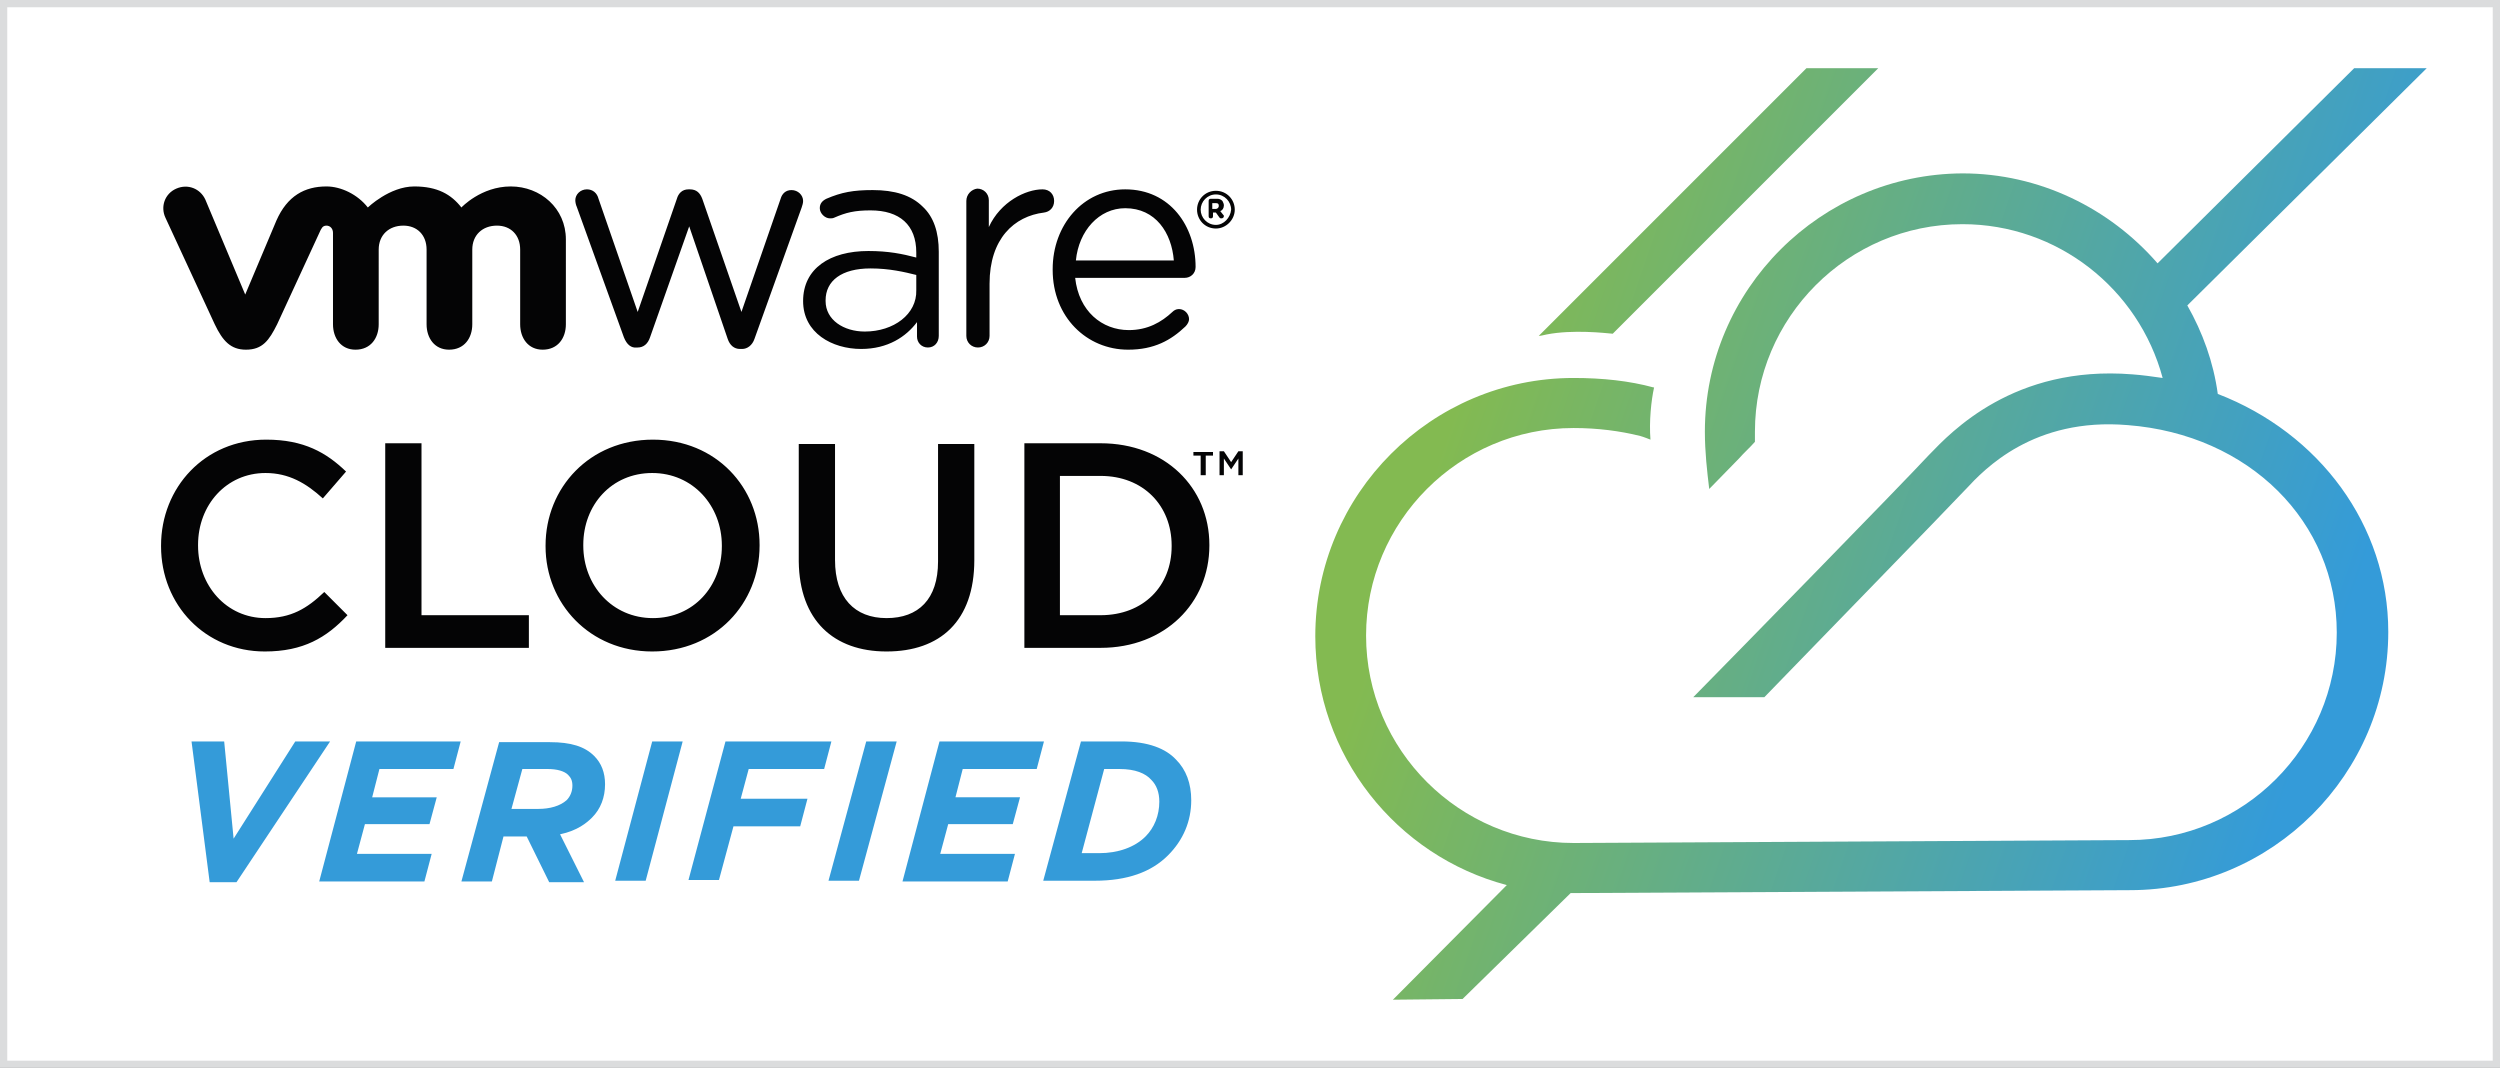 <?xml version="1.0" encoding="utf-8"?>
<!-- Generator: Adobe Illustrator 25.4.0, SVG Export Plug-In . SVG Version: 6.00 Build 0)  -->
<svg version="1.1" id="Logo" xmlns="http://www.w3.org/2000/svg" xmlns:xlink="http://www.w3.org/1999/xlink" x="0px" y="0px"
	 viewBox="0 0 344.6 147.2" style="enable-background:new 0 0 344.6 147.2;" xml:space="preserve">
<rect x="0" y="0" width="344.6" height="147.2" fill="#333333" stroke="none"/>
<style type="text/css">
	.st0{fill:#FFFFFF;}
	.st1{fill:#DBDCDD;}
	.st2{fill:url(#cloud_00000092419937277343575420000003550576962425647774_);}
	.st3{fill:#349BD9;}
	.st4{fill:#040405;}
</style>
<g>
	<g id="bkg">
		<rect x="0.5" y="0.5" class="st0" width="343.6" height="146.2"/>
		<path class="st1" d="M343.6,1v145.2H1V1H343.6 M344.6,0H0v147.2h344.6V0L344.6,0z"/>
	</g>
	
		<linearGradient id="cloud_00000175310247148593241050000006156164524469435575_" gradientUnits="userSpaceOnUse" x1="192.66" y1="49.293" x2="328.246" y2="95.979">
		<stop  offset="6.771259e-02" style="stop-color:#83BA51"/>
		<stop  offset="0.944" style="stop-color:#349BD9"/>
	</linearGradient>
	<path id="cloud" style="fill:url(#cloud_00000175310247148593241050000006156164524469435575_);" d="M212.1,46.3l36.9-36.9l9.9,0
		l-36.6,36.6c-1.1-0.1-5.5-0.6-9.1,0.1C212.7,46.2,212.4,46.3,212.1,46.3z M305.7,54.3c-0.6-4.4-2.1-8.5-4.2-12.2l33-32.7h-10
		l-27.1,26.9c-6.6-7.6-16.3-12.4-26.9-12.4C251,24,235,39.9,235,59.5c0,2.8,0.3,5.4,0.6,7.9l4.1-4.2c0.7-0.8,1.5-1.5,2.2-2.3
		c0-0.5,0-0.9,0-1.4c0-15.7,12.8-28.6,28.6-28.6c13.1,0,24.3,8.9,27.6,21.2c-1.4-0.2-2.8-0.4-4.2-0.5c-16.3-1.3-25,8-27.9,11
		l-0.1,0.1c-3.9,4.2-26.3,27.1-32.5,33.4c2.2,0,6.1,0,9.8,0c8.9-9.2,24.4-25.1,27.7-28.6l0.1-0.1c2.5-2.7,9.3-9.9,22.3-8.8
		c16.7,1.3,28.8,13.3,28.8,28.6c0,15.7-12.8,28.6-28.6,28.6l-76.6,0.4c-15.7,0-28.6-12.8-28.6-28.6c0-15.7,12.8-28.6,28.6-28.6
		c3.3,0,6.4,0.4,9.2,1.1c0.4,0.1,1.4,0.5,1.4,0.5c-0.2-2.5,0.1-5.4,0.5-7.2c0,0-0.1,0-0.1,0c-3.3-0.9-7-1.3-11-1.3
		c-19.6,0-35.6,16-35.6,35.6c0,16.4,11.2,30.3,26.4,34.3L192,137.8l9.6-0.1l14.9-14.6c0.2,0,0.3,0,0.5,0l76.6-0.4
		c19.6,0,35.6-16,35.6-35.6C329.2,72.4,319.7,59.7,305.7,54.3z"/>
	<g id="text">
		<path class="st3" d="M26.4,102.2h4.5l1.3,13.4l8.5-13.4h4.8l-12.9,19.4h-3.7L26.4,102.2z M49.1,102.2h14.4l-1,3.8H52.3l-1,3.9h8.9
			l-1,3.7h-8.9l-1.1,4.1h10.3l-1,3.8H44L49.1,102.2z M72.6,115.3h-3.2l-1.6,6.2h-4.2l5.2-19.2h7c2.9,0,4.8,0.6,6.1,1.9
			c1,1,1.5,2.3,1.5,3.9c0,1.8-0.6,3.4-1.8,4.6c-0.7,0.7-2,1.8-4.4,2.3l3.3,6.6h-4.8L72.6,115.3z M74.2,111.5c1.6,0,3-0.4,3.9-1.2
			c0.5-0.5,0.8-1.2,0.8-2c0-0.7-0.2-1.1-0.6-1.5c-0.5-0.5-1.5-0.8-2.8-0.8h-3.5l-1.5,5.5H74.2z M89.9,102.2h4.2L89,121.4h-4.2
			L89.9,102.2z M100,102.2h14.6l-1,3.8h-10.4l-1.1,4.1h9.2l-1,3.8h-9.2l-2,7.4h-4.2L100,102.2z M119.4,102.2h4.2l-5.2,19.2h-4.2
			L119.4,102.2z M129.5,102.2h14.4l-1,3.8h-10.2l-1,3.9h8.9l-1,3.7h-8.9l-1.1,4.1h10.3l-1,3.8h-14.5L129.5,102.2z M149,102.2h5.6
			c3.7,0,6.1,1,7.5,2.5c1.4,1.4,2.1,3.3,2.1,5.6c0,2.9-1.1,5.5-3.2,7.6c-2.3,2.3-5.6,3.5-10.1,3.5h-7.1L149,102.2z M154.3,106h-2.1
			l-3.1,11.6h2.4c2.6,0,4.9-0.8,6.4-2.3c1.2-1.2,1.9-2.9,1.9-4.8c0-1.3-0.4-2.3-1.1-3C157.9,106.6,156.5,106,154.3,106z"/>
		<path class="st4" d="M86,46.5l-6.5-18c-0.1-0.2-0.2-0.6-0.2-0.9c0-0.8,0.7-1.5,1.6-1.5c0.8,0,1.4,0.5,1.6,1.3L87.9,43l5.4-15.6
			c0.2-0.7,0.7-1.3,1.6-1.3h0.2c0.9,0,1.4,0.5,1.7,1.3l5.4,15.6l5.4-15.6c0.2-0.7,0.7-1.2,1.5-1.2c0.9,0,1.6,0.7,1.6,1.5
			c0,0.3-0.1,0.6-0.2,0.9l-6.5,18.1c-0.3,0.9-1,1.4-1.7,1.4H102c-0.8,0-1.4-0.5-1.7-1.4L95,31.2l-5.4,15.3c-0.3,0.9-0.9,1.4-1.7,1.4
			h-0.1C87,48,86.4,47.5,86,46.5 M133.2,27.7v18.6c0,0.9,0.7,1.6,1.6,1.6c0.9,0,1.6-0.7,1.6-1.6v-7.2c0-6.2,3.4-9.3,7.5-9.8
			c0.8-0.1,1.4-0.7,1.4-1.6c0-0.9-0.6-1.6-1.6-1.6c-2.3,0-5.8,1.7-7.4,5.2v-3.7c0-0.9-0.7-1.6-1.6-1.6
			C133.9,26.1,133.2,26.8,133.2,27.7 M155.5,48.2c3.6,0,5.9-1.3,7.9-3.2c0.3-0.3,0.5-0.7,0.5-1c0-0.7-0.6-1.4-1.4-1.4
			c-0.4,0-0.7,0.2-0.9,0.4c-1.5,1.4-3.4,2.5-6,2.5c-3.7,0-6.9-2.6-7.4-7.2h15.1c0.8,0,1.5-0.6,1.5-1.5c0-5.6-3.5-10.7-9.7-10.7
			c-5.8,0-10,4.9-10,11v0.1C145.1,43.7,149.8,48.2,155.5,48.2 M148.3,35.9c0.4-4.1,3.2-7.2,6.8-7.2c4.2,0,6.4,3.4,6.7,7.2H148.3z
			 M110.7,41.5c0,4.4,4,6.6,8,6.6c3.7,0,6.2-1.7,7.7-3.7v2c0,0.8,0.6,1.5,1.5,1.5c0.9,0,1.5-0.7,1.5-1.6V34.7c0-2.7-0.7-4.8-2.2-6.2
			c-1.6-1.6-3.9-2.3-6.9-2.3c-2.7,0-4.3,0.3-6.4,1.2c-0.6,0.3-0.9,0.7-0.9,1.3c0,0.7,0.7,1.4,1.4,1.4c0.2,0,0.4,0,0.6-0.1
			c1.6-0.7,2.8-1,5-1c4,0,6.3,2,6.3,5.8v0.7c-1.9-0.5-3.8-0.9-6.6-0.9C114.4,34.6,110.7,37,110.7,41.5L110.7,41.5 M119.2,45.7
			c-2.9,0-5.4-1.6-5.4-4.2v-0.1c0-2.7,2.2-4.4,6.2-4.4c2.6,0,4.7,0.5,6.3,0.9v2.1C126.4,43.3,123.2,45.7,119.2,45.7z M28.3,27.5
			c-0.7-1.5-2.4-2.2-4-1.5c-1.6,0.7-2.2,2.5-1.5,4l6.8,14.7c1.1,2.3,2.2,3.5,4.3,3.5c2.3,0,3.2-1.3,4.3-3.5c0,0,5.9-12.8,6-13
			c0.1-0.1,0.2-0.6,0.8-0.6c0.5,0,0.9,0.4,0.9,1v12.6c0,1.9,1.1,3.5,3.1,3.5c2.1,0,3.2-1.6,3.2-3.5V34.4c0-2,1.4-3.3,3.4-3.3
			c1.9,0,3.2,1.3,3.2,3.3v10.3c0,1.9,1.1,3.5,3.1,3.5c2.1,0,3.2-1.6,3.2-3.5V34.4c0-2,1.4-3.3,3.4-3.3c1.9,0,3.2,1.3,3.2,3.3v10.3
			c0,1.9,1.1,3.5,3.1,3.5c2.1,0,3.2-1.6,3.2-3.5V33c0-4.3-3.5-7.3-7.6-7.3c-4.1,0-6.8,2.9-6.8,2.9c-1.4-1.8-3.3-2.9-6.5-2.9
			c-3.4,0-6.4,2.9-6.4,2.9c-1.4-1.8-3.7-2.9-5.7-2.9c-3,0-5.4,1.3-6.9,4.7l-4.3,10.2L28.3,27.5 M165,28.9c0,1.4,1.1,2.6,2.6,2.6
			c1.4,0,2.6-1.2,2.6-2.6v0c0-1.4-1.1-2.6-2.6-2.6C166.1,26.3,165,27.5,165,28.9L165,28.9 M167.6,31c-1.2,0-2.1-1-2.1-2.1v0
			c0-1.1,0.9-2.1,2.1-2.1c1.2,0,2.1,1,2.1,2.1v0C169.6,30,168.7,31,167.6,31z M166.6,29.8c0,0.2,0.1,0.3,0.3,0.3
			c0.2,0,0.3-0.1,0.3-0.3v-0.5h0.4l0.5,0.7c0.1,0.1,0.1,0.1,0.3,0.1c0.1,0,0.3-0.1,0.3-0.3c0-0.1,0-0.1-0.1-0.2l-0.4-0.5
			c0.3-0.1,0.5-0.4,0.5-0.8v0c0-0.2-0.1-0.4-0.2-0.6c-0.2-0.2-0.4-0.3-0.7-0.3h-0.9c-0.2,0-0.3,0.1-0.3,0.3V29.8z M167.1,28.7V28
			h0.5c0.3,0,0.4,0.1,0.4,0.4v0c0,0.2-0.2,0.4-0.4,0.4H167.1z M36.5,89.8c5.3,0,8.5-1.9,11.4-5l-3.2-3.2c-2.4,2.3-4.6,3.6-8.1,3.6
			c-5.4,0-9.3-4.5-9.3-10v-0.1c0-5.5,3.9-9.9,9.3-9.9c3.2,0,5.6,1.4,7.9,3.5l3.2-3.7c-2.7-2.6-5.8-4.4-11-4.4
			c-8.5,0-14.5,6.6-14.5,14.6v0.1C22.2,83.4,28.3,89.8,36.5,89.8z M53.1,89.3h19.8v-4.5H58.1V61.1h-5V89.3z M89.9,89.8
			c8.7,0,14.8-6.6,14.8-14.6v-0.1c0-7.9-6-14.5-14.7-14.5c-8.7,0-14.8,6.6-14.8,14.6v0.1C75.2,83.2,81.3,89.8,89.9,89.8z M90,85.2
			c-5.6,0-9.6-4.5-9.6-10v-0.1c0-5.5,3.9-9.9,9.5-9.9s9.6,4.5,9.6,10v0.1C99.5,80.8,95.6,85.2,90,85.2z M122.2,89.8
			c7.4,0,12.1-4.2,12.1-12.6v-16h-5v16.2c0,5.2-2.7,7.8-7.1,7.8c-4.4,0-7.1-2.8-7.1-8v-16h-5v16.2C110.2,85.5,114.9,89.8,122.2,89.8
			z M141.2,89.3h10.5c8.9,0,15-6.2,15-14.1v-0.1c0-7.9-6.1-14-15-14h-10.5V89.3z M151.7,65.6c5.9,0,9.8,4.1,9.8,9.6v0.1
			c0,5.5-3.9,9.5-9.8,9.5h-5.6V65.6H151.7z M165.6,65.5h0.6v-2.7h1v-0.5h-2.7v0.5h1V65.5z M168.1,65.5h0.6v-2.3l1,1.5h0l1-1.5v2.3
			h0.6v-3.3h-0.6l-1,1.5l-1-1.5h-0.6V65.5z"/>
	</g>
</g>
</svg>
